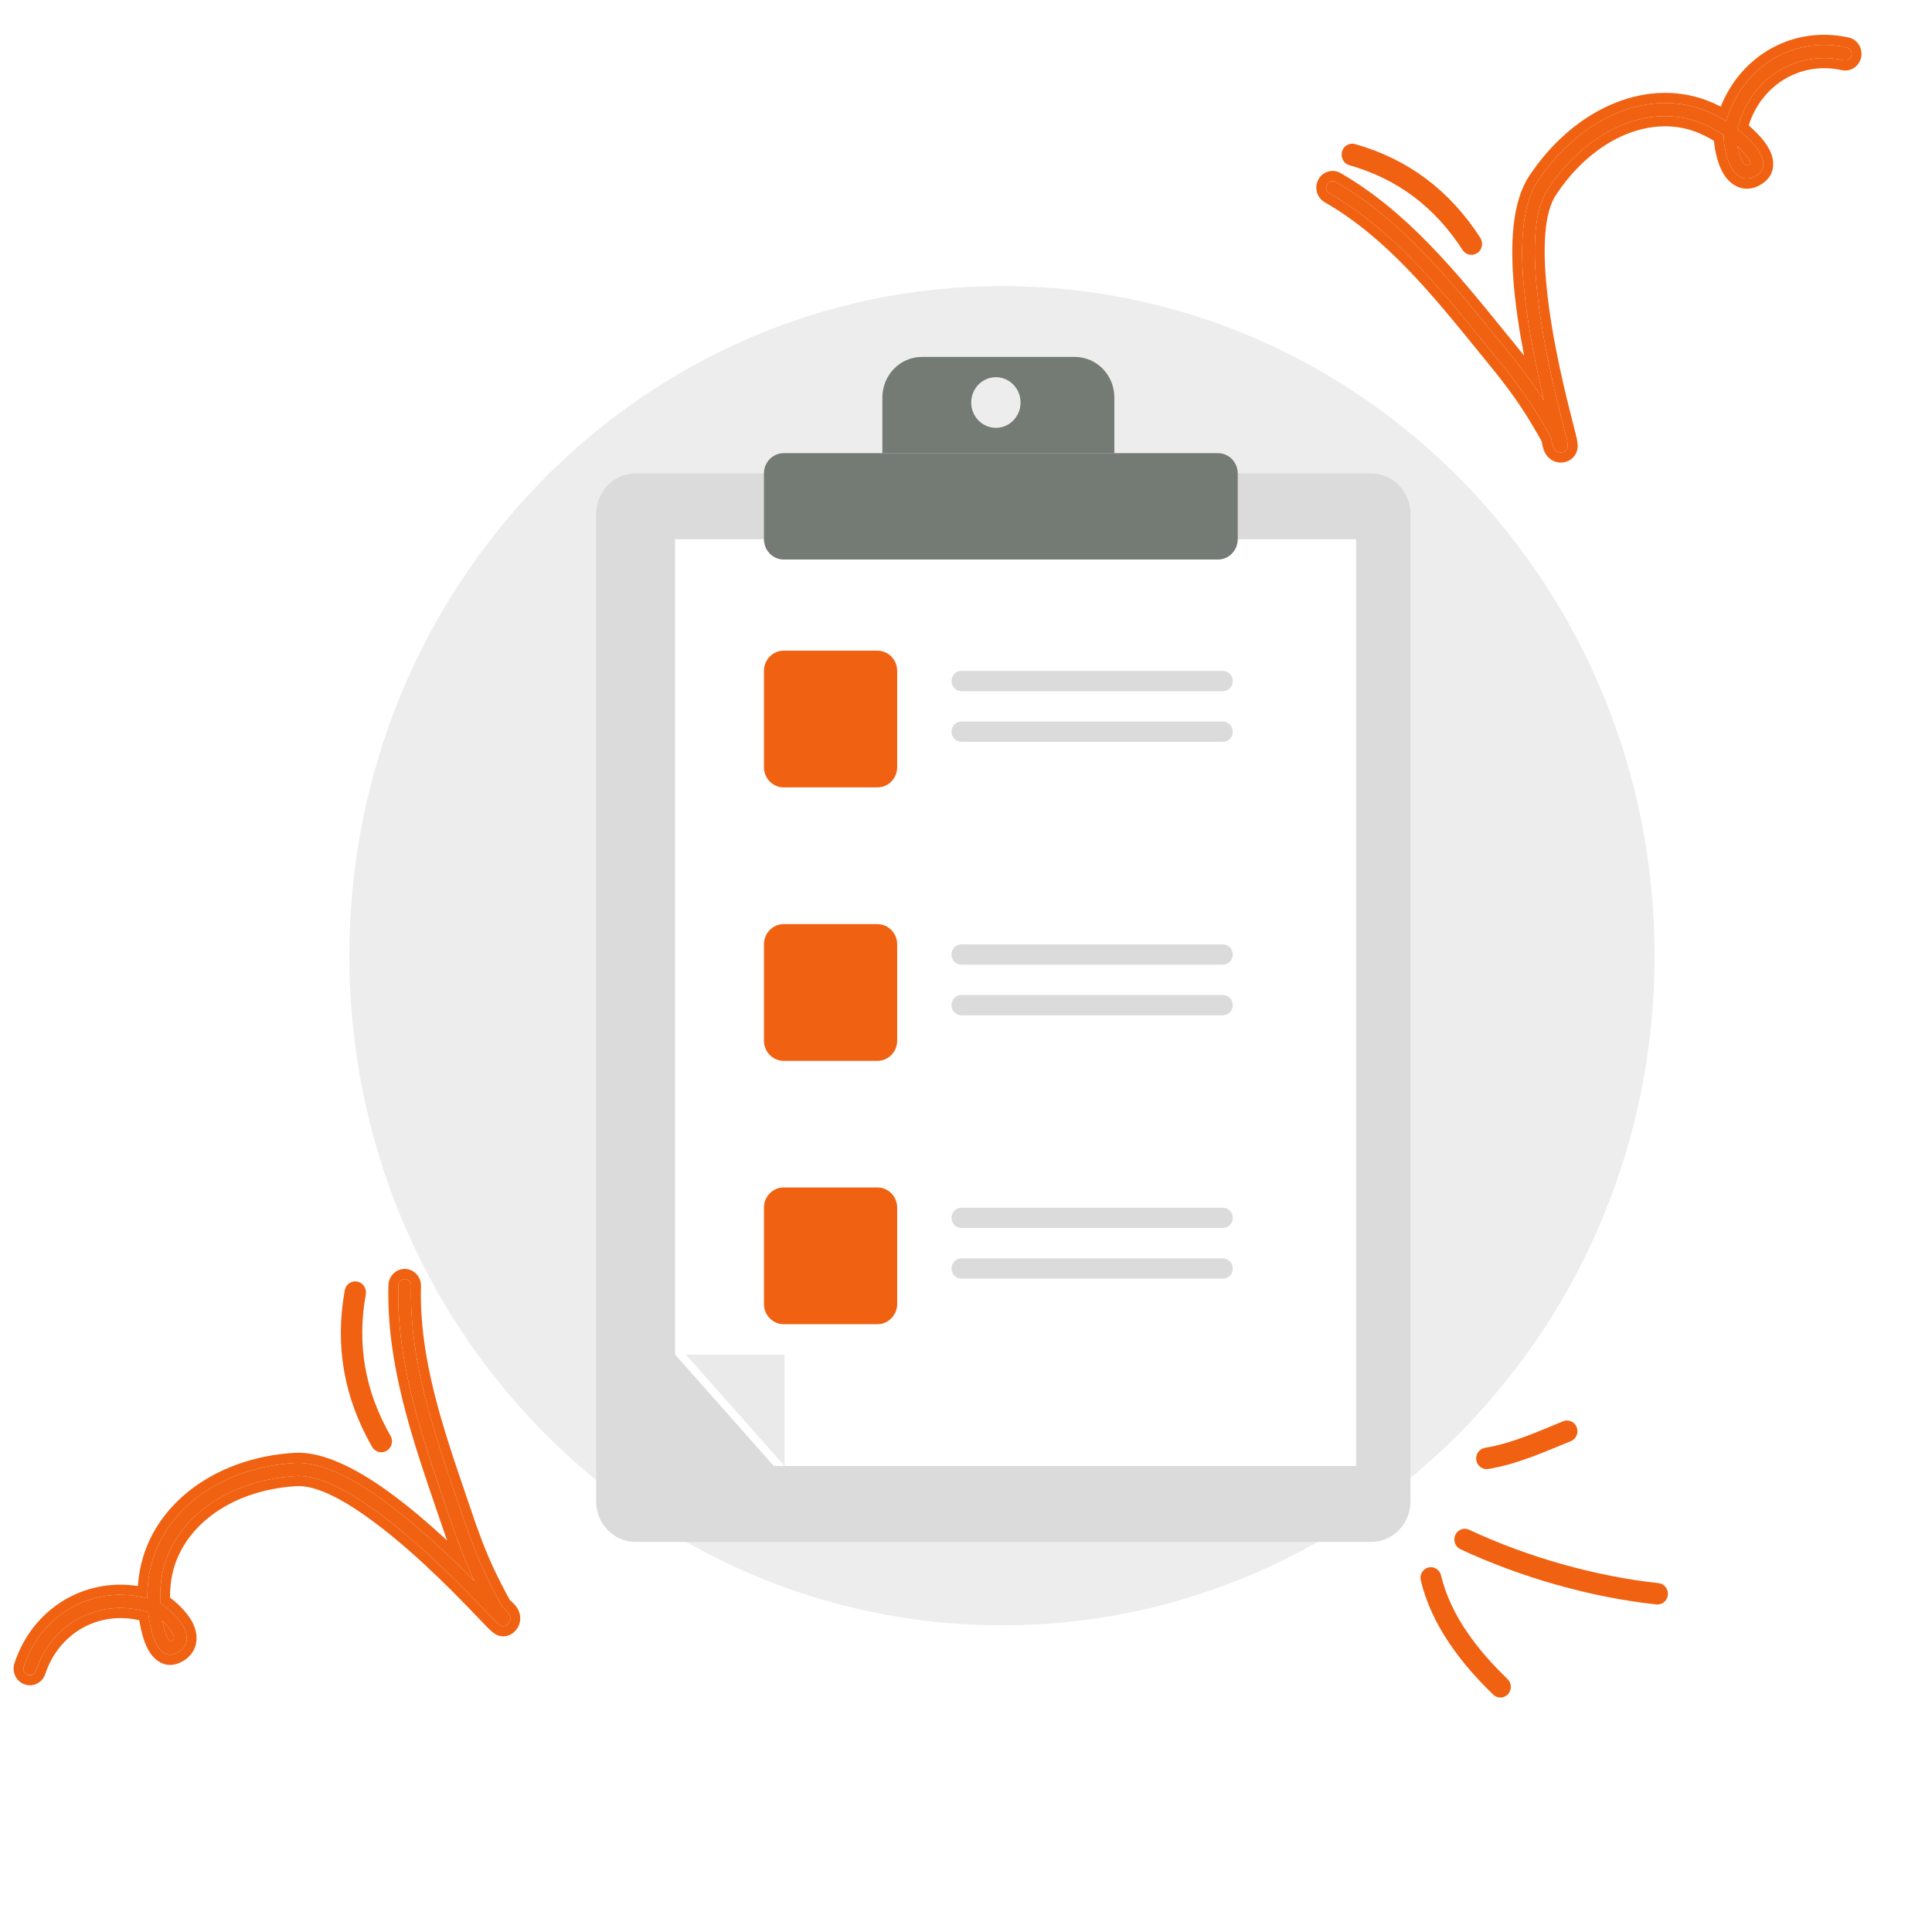 <svg width="180" height="180" viewBox="0 0 180 180" fill="none" xmlns="http://www.w3.org/2000/svg">
<path d="M93.353 151.43C126.932 151.43 154.154 123.497 154.154 89.04C154.154 54.583 126.932 26.65 93.353 26.65C59.773 26.65 32.551 54.583 32.551 89.04C32.551 123.497 59.773 151.43 93.353 151.43Z" fill="#EDEDED"/>
<path fill-rule="evenodd" clip-rule="evenodd" d="M36.382 133.766C34.023 129.654 33.232 125.29 34.081 120.596C34.181 120.042 33.823 119.505 33.281 119.401C32.742 119.294 32.221 119.658 32.121 120.212C31.183 125.408 32.054 130.242 34.666 134.795C34.944 135.284 35.558 135.446 36.03 135.164C36.505 134.878 36.663 134.252 36.382 133.766Z" fill="#F06111"/>
<path fill-rule="evenodd" clip-rule="evenodd" d="M13.803 150.206C13.883 150.934 14.027 151.656 14.241 152.359C14.336 152.672 14.578 153.295 14.918 153.684C15.278 154.101 15.736 154.286 16.233 154.104C16.894 153.862 17.212 153.467 17.336 153.044C17.456 152.637 17.39 152.164 17.161 151.684C16.722 150.767 15.65 149.802 14.933 149.366C14.899 148.639 14.932 147.911 15.029 147.191C15.752 141.824 20.902 137.913 27.564 137.518C29.897 137.381 32.908 139.144 35.843 141.386C40.414 144.877 44.752 149.611 46.063 150.954C46.387 151.285 46.614 151.444 46.67 151.465C46.94 151.569 47.126 151.471 47.24 151.386C47.403 151.263 47.484 151.117 47.523 150.974C47.576 150.78 47.556 150.56 47.42 150.335C47.345 150.211 47.212 150.069 47.06 149.929C46.954 149.833 46.822 149.745 46.767 149.652C46.422 149.056 46.113 148.442 45.798 147.829C44.735 145.77 43.916 143.647 43.172 141.448C40.805 134.461 38.1 127.301 38.301 119.798C38.31 119.462 38.052 119.178 37.722 119.167C37.395 119.155 37.121 119.419 37.111 119.757C36.904 127.41 39.633 134.718 42.047 141.843C42.68 143.714 43.366 145.531 44.204 147.301C41.944 145.015 38.733 141.943 35.512 139.637C32.647 137.587 29.756 136.165 27.489 136.299C20.19 136.731 14.639 141.139 13.849 147.017C13.765 147.645 13.723 148.282 13.729 148.917C8.784 147.604 3.861 150.277 2.218 155.262C2.113 155.582 2.281 155.929 2.592 156.039C2.904 156.147 3.242 155.978 3.348 155.658C4.828 151.166 9.348 148.824 13.803 150.206ZM15.129 151.004C15.195 151.34 15.279 151.672 15.378 152.003C15.432 152.179 15.548 152.505 15.719 152.761C15.759 152.821 15.837 152.899 15.873 152.934C16.045 152.869 16.161 152.801 16.195 152.686C16.237 152.543 16.172 152.385 16.091 152.217C15.89 151.795 15.513 151.356 15.129 151.004Z" fill="#F06111"/>
<path fill-rule="evenodd" clip-rule="evenodd" d="M35.843 141.386C32.907 139.143 29.896 137.381 27.564 137.518C20.901 137.913 15.751 141.824 15.029 147.191C14.932 147.911 14.899 148.639 14.932 149.366C15.649 149.802 16.722 150.767 17.16 151.684C17.39 152.164 17.455 152.637 17.336 153.044C17.212 153.467 16.894 153.862 16.233 154.104C15.736 154.286 15.278 154.101 14.917 153.684C14.577 153.295 14.336 152.672 14.241 152.359C14.027 151.656 13.883 150.934 13.803 150.206C9.348 148.824 4.828 151.166 3.348 155.658C3.242 155.978 2.904 156.147 2.592 156.039C2.281 155.929 2.112 155.582 2.218 155.262C3.759 150.586 8.185 147.945 12.808 148.718C13.114 148.769 13.421 148.835 13.728 148.917C13.727 148.838 13.728 148.758 13.728 148.679C13.729 148.606 13.73 148.533 13.732 148.46C13.737 148.29 13.745 148.121 13.756 147.952C13.776 147.639 13.807 147.327 13.849 147.017C14.639 141.139 20.189 136.731 27.488 136.299C29.756 136.165 32.646 137.587 35.511 139.637C37.96 141.39 40.403 143.585 42.426 145.541C43.065 146.159 43.662 146.752 44.204 147.301C43.844 146.541 43.512 145.772 43.2 144.994C42.786 143.96 42.408 142.91 42.046 141.843C41.861 141.296 41.674 140.748 41.486 140.199C39.231 133.593 36.92 126.822 37.11 119.757C37.121 119.419 37.395 119.155 37.722 119.167C38.052 119.178 38.31 119.461 38.301 119.798C38.117 126.667 40.368 133.249 42.566 139.674C42.769 140.267 42.971 140.858 43.172 141.448C43.916 143.647 44.734 145.77 45.797 147.829C45.838 147.907 45.878 147.985 45.918 148.063C46.192 148.598 46.465 149.132 46.767 149.652C46.805 149.717 46.881 149.78 46.96 149.844C46.994 149.872 47.028 149.9 47.06 149.929C47.212 150.069 47.345 150.211 47.42 150.335C47.556 150.56 47.575 150.78 47.523 150.974C47.484 151.117 47.402 151.263 47.239 151.386C47.126 151.471 46.94 151.569 46.669 151.465C46.614 151.444 46.387 151.285 46.063 150.954C45.892 150.779 45.67 150.547 45.404 150.268C43.619 148.4 39.819 144.423 35.843 141.386ZM46.347 152.348C46.227 152.302 46.129 152.236 46.093 152.212C46.032 152.171 45.967 152.123 45.9 152.069C45.764 151.96 45.599 151.812 45.414 151.623L45.413 151.622C45.237 151.441 45.01 151.204 44.739 150.921C42.946 149.044 39.205 145.13 35.294 142.143L35.294 142.143C33.849 141.039 32.414 140.076 31.075 139.408C29.722 138.733 28.554 138.405 27.617 138.46C21.22 138.84 16.581 142.555 15.94 147.32C15.872 147.827 15.838 148.339 15.839 148.849C16.153 149.08 16.483 149.36 16.791 149.667C17.242 150.116 17.701 150.673 17.986 151.268L17.986 151.269C18.285 151.894 18.422 152.617 18.216 153.316C17.998 154.06 17.443 154.663 16.542 154.993L16.541 154.993C15.6 155.337 14.769 154.933 14.231 154.313C13.758 153.77 13.469 152.99 13.363 152.64C13.194 152.086 13.067 151.523 12.976 150.957C9.177 150.071 5.475 152.149 4.219 155.961L4.218 155.962C3.947 156.78 3.085 157.206 2.297 156.933L2.292 156.931L2.292 156.931C1.508 156.654 1.077 155.776 1.347 154.959C3.023 149.873 7.83 146.983 12.847 147.769C12.868 147.474 12.899 147.18 12.938 146.888L12.938 146.888C13.806 140.425 19.849 135.806 27.435 135.357L27.436 135.357C28.765 135.278 30.204 135.656 31.635 136.281C33.076 136.909 34.572 137.815 36.037 138.863C37.989 140.26 39.929 141.926 41.658 143.529C41.493 143.073 41.334 142.614 41.178 142.153L41.178 142.153C40.99 141.6 40.8 141.044 40.609 140.485C38.364 133.912 35.995 126.979 36.191 119.731L36.191 119.728C36.217 118.873 36.912 118.193 37.754 118.224C38.592 118.252 39.243 118.972 39.221 119.824L39.221 119.824C39.041 126.51 41.235 132.927 43.442 139.384C43.642 139.969 43.842 140.553 44.04 141.139L44.04 141.139C44.777 143.315 45.578 145.388 46.61 147.387L46.611 147.389C46.652 147.468 46.692 147.547 46.732 147.625C46.992 148.133 47.24 148.616 47.51 149.087C47.51 149.088 47.511 149.088 47.511 149.088C47.522 149.097 47.535 149.108 47.553 149.122C47.582 149.147 47.625 149.182 47.668 149.221L47.675 149.228L47.675 149.228C47.84 149.381 48.053 149.594 48.199 149.833L48.203 149.839C48.47 150.283 48.531 150.774 48.41 151.226L48.408 151.231C48.318 151.558 48.127 151.887 47.786 152.145L47.778 152.151L47.778 152.151C47.526 152.338 47.014 152.605 46.347 152.348ZM15.873 151.843C15.668 151.544 15.4 151.252 15.129 151.004C15.195 151.34 15.279 151.672 15.378 152.002C15.393 152.05 15.412 152.11 15.436 152.175C15.469 152.268 15.511 152.375 15.562 152.482C15.562 152.482 15.563 152.482 15.563 152.482C15.564 152.485 15.565 152.488 15.566 152.49C15.567 152.492 15.568 152.494 15.569 152.495C15.613 152.586 15.663 152.678 15.719 152.761C15.759 152.821 15.836 152.899 15.873 152.934C16.044 152.869 16.161 152.801 16.194 152.686C16.205 152.648 16.209 152.61 16.207 152.571C16.205 152.527 16.196 152.482 16.181 152.436C16.181 152.434 16.18 152.432 16.18 152.43C16.158 152.361 16.126 152.29 16.091 152.217C16.032 152.094 15.959 151.969 15.874 151.846C15.874 151.845 15.873 151.844 15.873 151.843Z" fill="#F06111"/>
<path fill-rule="evenodd" clip-rule="evenodd" d="M161.869 12.027C162.437 12.471 162.968 12.968 163.446 13.517C163.66 13.762 164.057 14.294 164.208 14.793C164.372 15.324 164.292 15.822 163.885 16.167C163.344 16.625 162.849 16.703 162.432 16.595C162.03 16.491 161.668 16.191 161.384 15.743C160.842 14.886 160.585 13.447 160.587 12.591C159.997 12.189 159.37 11.845 158.718 11.561C153.858 9.445 147.945 11.977 144.198 17.644C142.886 19.628 142.817 23.184 143.188 26.92C143.765 32.737 145.501 38.986 145.952 40.83C146.063 41.285 146.08 41.566 146.068 41.626C146.017 41.918 145.84 42.031 145.711 42.088C145.524 42.168 145.36 42.165 145.22 42.127C145.031 42.073 144.857 41.943 144.738 41.708C144.674 41.578 144.623 41.388 144.584 41.183C144.558 41.04 144.552 40.878 144.502 40.783C144.181 40.172 143.825 39.586 143.474 38.993C142.297 37.001 140.94 35.192 139.482 33.408C134.85 27.74 130.246 21.686 123.866 18.016C123.58 17.851 123.475 17.477 123.635 17.182C123.792 16.887 124.154 16.781 124.443 16.946C130.951 20.688 135.665 26.84 140.39 32.62C141.63 34.137 142.798 35.673 143.849 37.319C143.096 34.156 142.172 29.752 141.895 25.732C141.649 22.156 141.942 18.881 143.216 16.952C147.321 10.744 153.855 8.114 159.177 10.432C159.747 10.681 160.301 10.97 160.829 11.3C162.267 6.272 167.027 3.305 172.04 4.415C172.362 4.485 172.566 4.812 172.499 5.142C172.429 5.473 172.114 5.684 171.793 5.613C167.275 4.613 162.998 7.394 161.869 12.027ZM161.857 13.604C162.104 13.835 162.339 14.08 162.565 14.336C162.685 14.474 162.898 14.743 163.025 15.025C163.054 15.092 163.08 15.2 163.09 15.25C162.948 15.368 162.831 15.435 162.718 15.406C162.576 15.37 162.478 15.231 162.379 15.074C162.128 14.681 161.954 14.123 161.857 13.604Z" fill="#F06111"/>
<path fill-rule="evenodd" clip-rule="evenodd" d="M143.188 26.92C142.817 23.184 142.886 19.628 144.197 17.644C147.944 11.977 153.857 9.446 158.718 11.561C159.37 11.845 159.997 12.189 160.587 12.591C160.584 13.447 160.842 14.886 161.384 15.743C161.668 16.191 162.03 16.491 162.432 16.595C162.849 16.703 163.343 16.625 163.884 16.167C164.292 15.822 164.371 15.324 164.208 14.793C164.057 14.294 163.659 13.762 163.446 13.517C162.968 12.969 162.437 12.471 161.869 12.027C162.998 7.394 167.275 4.613 171.793 5.613C172.114 5.684 172.429 5.473 172.499 5.142C172.566 4.812 172.362 4.485 172.04 4.415C167.338 3.374 162.858 5.919 161.134 10.388C161.02 10.684 160.918 10.988 160.829 11.3C160.763 11.259 160.697 11.219 160.63 11.179C160.568 11.142 160.507 11.106 160.444 11.07C160.3 10.987 160.154 10.907 160.007 10.83C159.735 10.688 159.458 10.555 159.177 10.432C153.855 8.114 147.321 10.744 143.216 16.952C141.941 18.881 141.649 22.156 141.895 25.732C142.105 28.787 142.69 32.065 143.289 34.85C143.478 35.73 143.668 36.56 143.849 37.319C143.398 36.612 142.925 35.925 142.433 35.252C141.781 34.357 141.097 33.485 140.39 32.62C140.027 32.176 139.664 31.73 139.301 31.283C134.931 25.909 130.451 20.401 124.442 16.946C124.154 16.781 123.792 16.887 123.635 17.182C123.475 17.478 123.58 17.851 123.866 18.016C129.707 21.376 134.06 26.735 138.308 31.965C138.7 32.448 139.091 32.93 139.482 33.408C140.94 35.192 142.296 37.001 143.473 38.993C143.518 39.069 143.563 39.144 143.608 39.219C143.915 39.736 144.221 40.25 144.502 40.783C144.537 40.85 144.55 40.949 144.564 41.051C144.57 41.095 144.576 41.14 144.583 41.183C144.623 41.388 144.674 41.578 144.738 41.708C144.857 41.943 145.031 42.073 145.22 42.127C145.36 42.165 145.524 42.168 145.711 42.088C145.839 42.031 146.017 41.918 146.068 41.626C146.08 41.566 146.063 41.285 145.952 40.83C145.894 40.59 145.813 40.276 145.716 39.897C145.069 37.368 143.69 31.98 143.188 26.92ZM146.973 41.795C146.996 41.666 146.991 41.545 146.989 41.501C146.986 41.427 146.979 41.345 146.968 41.258C146.947 41.082 146.908 40.861 146.845 40.602L146.844 40.6C146.784 40.352 146.701 40.031 146.603 39.647C145.953 37.105 144.597 31.802 144.103 26.825L144.103 26.825C143.92 24.986 143.85 23.228 143.978 21.706C144.107 20.168 144.432 18.971 144.959 18.174C148.556 12.732 154.043 10.552 158.358 12.43C158.818 12.63 159.264 12.862 159.69 13.126C159.722 13.52 159.788 13.954 159.886 14.383C160.03 15.011 160.261 15.701 160.613 16.257L160.613 16.258C160.983 16.841 161.518 17.332 162.208 17.51C162.942 17.7 163.731 17.52 164.47 16.895L164.47 16.895C165.241 16.241 165.328 15.302 165.086 14.511C164.874 13.815 164.37 13.161 164.131 12.888C163.755 12.456 163.349 12.054 162.921 11.684C164.129 7.883 167.765 5.687 171.599 6.535L171.6 6.536C172.423 6.717 173.222 6.175 173.397 5.341L173.399 5.335L173.399 5.335C173.568 4.503 173.055 3.673 172.233 3.492C167.119 2.36 162.236 5.113 160.321 9.935C160.063 9.803 159.801 9.679 159.537 9.564L159.536 9.564C153.685 7.015 146.721 9.97 142.455 16.422L142.455 16.422C141.707 17.554 141.286 19.015 141.074 20.596C140.861 22.187 140.852 23.969 140.978 25.798C141.145 28.233 141.544 30.797 141.999 33.142C141.702 32.763 141.4 32.387 141.094 32.013L141.094 32.013C140.727 31.564 140.359 31.112 139.99 30.657C135.642 25.309 131.056 19.667 124.892 16.122L124.889 16.121C124.16 15.706 123.236 15.969 122.829 16.726C122.424 17.479 122.692 18.422 123.416 18.839L123.416 18.839C129.102 22.109 133.346 27.333 137.616 32.588C138.003 33.064 138.389 33.54 138.777 34.015L138.777 34.015C140.22 35.78 141.544 37.548 142.687 39.483L142.688 39.484C142.734 39.561 142.779 39.637 142.824 39.713C143.115 40.202 143.392 40.668 143.648 41.148C143.648 41.148 143.648 41.148 143.649 41.149C143.65 41.163 143.653 41.18 143.656 41.203C143.661 41.242 143.669 41.297 143.679 41.356L143.681 41.365L143.681 41.365C143.724 41.589 143.794 41.885 143.919 42.137L143.922 42.143C144.157 42.607 144.536 42.912 144.976 43.036L144.981 43.038C145.301 43.126 145.674 43.126 146.065 42.959L146.074 42.955L146.074 42.955C146.36 42.828 146.846 42.514 146.973 41.795ZM162.178 14.69C162.032 14.356 161.926 13.971 161.857 13.604C162.104 13.835 162.339 14.08 162.565 14.336C162.597 14.374 162.637 14.421 162.68 14.476C162.74 14.553 162.807 14.645 162.871 14.744C162.871 14.745 162.871 14.745 162.871 14.745C162.873 14.747 162.874 14.75 162.876 14.752C162.877 14.754 162.878 14.755 162.879 14.757C162.933 14.842 162.983 14.933 163.025 15.025C163.054 15.092 163.079 15.2 163.09 15.25C162.948 15.368 162.831 15.435 162.718 15.406C162.681 15.396 162.647 15.38 162.615 15.358C162.579 15.334 162.546 15.302 162.515 15.266C162.514 15.265 162.512 15.263 162.511 15.261C162.465 15.207 162.422 15.143 162.378 15.074C162.305 14.96 162.239 14.831 162.179 14.693C162.179 14.692 162.178 14.691 162.178 14.69Z" fill="#F06111"/>
<path fill-rule="evenodd" clip-rule="evenodd" d="M136.261 23.284C133.69 19.308 130.212 16.669 125.727 15.398C125.198 15.248 124.884 14.683 125.03 14.137C125.172 13.593 125.719 13.272 126.248 13.422C131.212 14.83 135.067 17.748 137.914 22.151C138.22 22.621 138.094 23.259 137.64 23.571C137.182 23.884 136.564 23.756 136.261 23.284Z" fill="#F06111"/>
<path d="M55.541 139.886V47.882C55.541 45.798 57.188 44.108 59.22 44.108H127.73C129.762 44.108 131.409 45.798 131.409 47.882V139.886C131.409 141.97 129.762 143.66 127.73 143.66H59.22C57.188 143.66 55.541 141.97 55.541 139.886Z" fill="#DBDBDB"/>
<path fill-rule="evenodd" clip-rule="evenodd" d="M82.21 42.22V37.03C82.21 34.946 83.857 33.256 85.888 33.256H100.142C102.174 33.256 103.821 34.946 103.821 37.03V42.22H82.21ZM92.785 39.861C94.055 39.861 95.084 38.805 95.084 37.502C95.084 36.199 94.055 35.143 92.785 35.143C91.516 35.143 90.486 36.199 90.486 37.502C90.486 38.805 91.516 39.861 92.785 39.861Z" fill="#747A74"/>
<path d="M62.898 126.203V50.241H126.351V136.583H72.094L62.898 126.203Z" fill="white"/>
<path d="M71.175 71.473V62.508C71.175 61.466 71.998 60.621 73.014 60.621H81.75C82.766 60.621 83.589 61.466 83.589 62.508V71.473C83.589 72.515 82.766 73.36 81.75 73.36H73.014C71.998 73.36 71.175 72.515 71.175 71.473Z" fill="#F06111"/>
<path d="M71.175 96.951V87.986C71.175 86.944 71.998 86.099 73.014 86.099H81.75C82.766 86.099 83.589 86.944 83.589 87.986V96.951C83.589 97.993 82.766 98.838 81.75 98.838H73.014C71.998 98.838 71.175 97.993 71.175 96.951Z" fill="#F06111"/>
<path d="M71.175 121.485V112.521C71.175 111.478 71.998 110.633 73.014 110.633H81.75C82.766 110.633 83.589 111.478 83.589 112.521V121.485C83.589 122.527 82.766 123.372 81.75 123.372H73.014C71.998 123.372 71.175 122.527 71.175 121.485Z" fill="#F06111"/>
<path fill-rule="evenodd" clip-rule="evenodd" d="M88.647 63.452C88.647 62.931 89.059 62.508 89.567 62.508H113.936C114.444 62.508 114.856 62.931 114.856 63.452C114.856 63.973 114.444 64.396 113.936 64.396H89.567C89.059 64.396 88.647 63.973 88.647 63.452Z" fill="#DBDBDB"/>
<path fill-rule="evenodd" clip-rule="evenodd" d="M88.647 88.93C88.647 88.409 89.059 87.986 89.567 87.986H113.936C114.444 87.986 114.856 88.409 114.856 88.93C114.856 89.451 114.444 89.874 113.936 89.874H89.567C89.059 89.874 88.647 89.451 88.647 88.93Z" fill="#DBDBDB"/>
<path fill-rule="evenodd" clip-rule="evenodd" d="M88.647 113.464C88.647 112.943 89.059 112.521 89.567 112.521H113.936C114.444 112.521 114.856 112.943 114.856 113.464C114.856 113.985 114.444 114.408 113.936 114.408H89.567C89.059 114.408 88.647 113.985 88.647 113.464Z" fill="#DBDBDB"/>
<path fill-rule="evenodd" clip-rule="evenodd" d="M88.647 68.17C88.647 67.649 89.059 67.227 89.567 67.227H113.936C114.444 67.227 114.856 67.649 114.856 68.17C114.856 68.691 114.444 69.114 113.936 69.114H89.567C89.059 69.114 88.647 68.691 88.647 68.17Z" fill="#DBDBDB"/>
<path fill-rule="evenodd" clip-rule="evenodd" d="M88.647 93.648C88.647 93.127 89.059 92.704 89.567 92.704H113.936C114.444 92.704 114.856 93.127 114.856 93.648C114.856 94.169 114.444 94.592 113.936 94.592H89.567C89.059 94.592 88.647 94.169 88.647 93.648Z" fill="#DBDBDB"/>
<path fill-rule="evenodd" clip-rule="evenodd" d="M88.647 118.182C88.647 117.661 89.059 117.239 89.567 117.239H113.936C114.444 117.239 114.856 117.661 114.856 118.182C114.856 118.703 114.444 119.126 113.936 119.126H89.567C89.059 119.126 88.647 118.703 88.647 118.182Z" fill="#DBDBDB"/>
<g filter="url(#filter0_d_308_3475)">
<path d="M72.094 136.583L62.898 126.203H72.094V136.583Z" fill="#EAEAEA"/>
</g>
<path d="M71.175 50.241V44.108C71.175 43.065 71.998 42.221 73.014 42.221H113.476C114.492 42.221 115.316 43.065 115.316 44.108V50.241C115.316 51.284 114.492 52.129 113.476 52.129H73.014C71.998 52.129 71.175 51.284 71.175 50.241Z" fill="#747A74"/>
<path fill-rule="evenodd" clip-rule="evenodd" d="M138.661 136.863C141.415 136.399 143.796 135.305 146.354 134.27C146.854 134.068 147.097 133.489 146.901 132.976C146.705 132.463 146.139 132.212 145.639 132.413C143.214 133.394 140.958 134.453 138.342 134.894C137.813 134.983 137.455 135.497 137.544 136.04C137.63 136.584 138.132 136.952 138.661 136.863Z" fill="#F06111"/>
<path fill-rule="evenodd" clip-rule="evenodd" d="M136.069 144.34C141.652 146.948 148.219 148.832 154.328 149.481C154.862 149.537 155.339 149.139 155.392 148.591C155.445 148.044 155.057 147.553 154.524 147.496C148.617 146.868 142.265 145.046 136.869 142.523C136.38 142.295 135.805 142.518 135.585 143.018C135.365 143.519 135.58 144.112 136.069 144.34Z" fill="#F06111"/>
<path fill-rule="evenodd" clip-rule="evenodd" d="M132.372 147.245C133.377 151.433 136.129 154.995 139.125 157.887C139.518 158.264 140.132 158.244 140.497 157.844C140.864 157.443 140.843 156.811 140.453 156.433C137.723 153.799 135.172 150.585 134.256 146.771C134.128 146.236 133.601 145.909 133.082 146.039C132.563 146.169 132.244 146.711 132.372 147.245Z" fill="#F06111"/>
<defs>
<filter id="filter0_d_308_3475" x="62.898" y="125.203" width="11.196" height="12.38" filterUnits="userSpaceOnUse" color-interpolation-filters="sRGB">
<feFlood flood-opacity="0" result="BackgroundImageFix"/>
<feColorMatrix in="SourceAlpha" type="matrix" values="0 0 0 0 0 0 0 0 0 0 0 0 0 0 0 0 0 0 127 0" result="hardAlpha"/>
<feOffset dx="1"/>
<feGaussianBlur stdDeviation="0.5"/>
<feComposite in2="hardAlpha" operator="out"/>
<feColorMatrix type="matrix" values="0 0 0 0 0 0 0 0 0 0 0 0 0 0 0 0 0 0 0.25 0"/>
<feBlend mode="normal" in2="BackgroundImageFix" result="effect1_dropShadow_308_3475"/>
<feBlend mode="normal" in="SourceGraphic" in2="effect1_dropShadow_308_3475" result="shape"/>
</filter>
</defs>
</svg>
